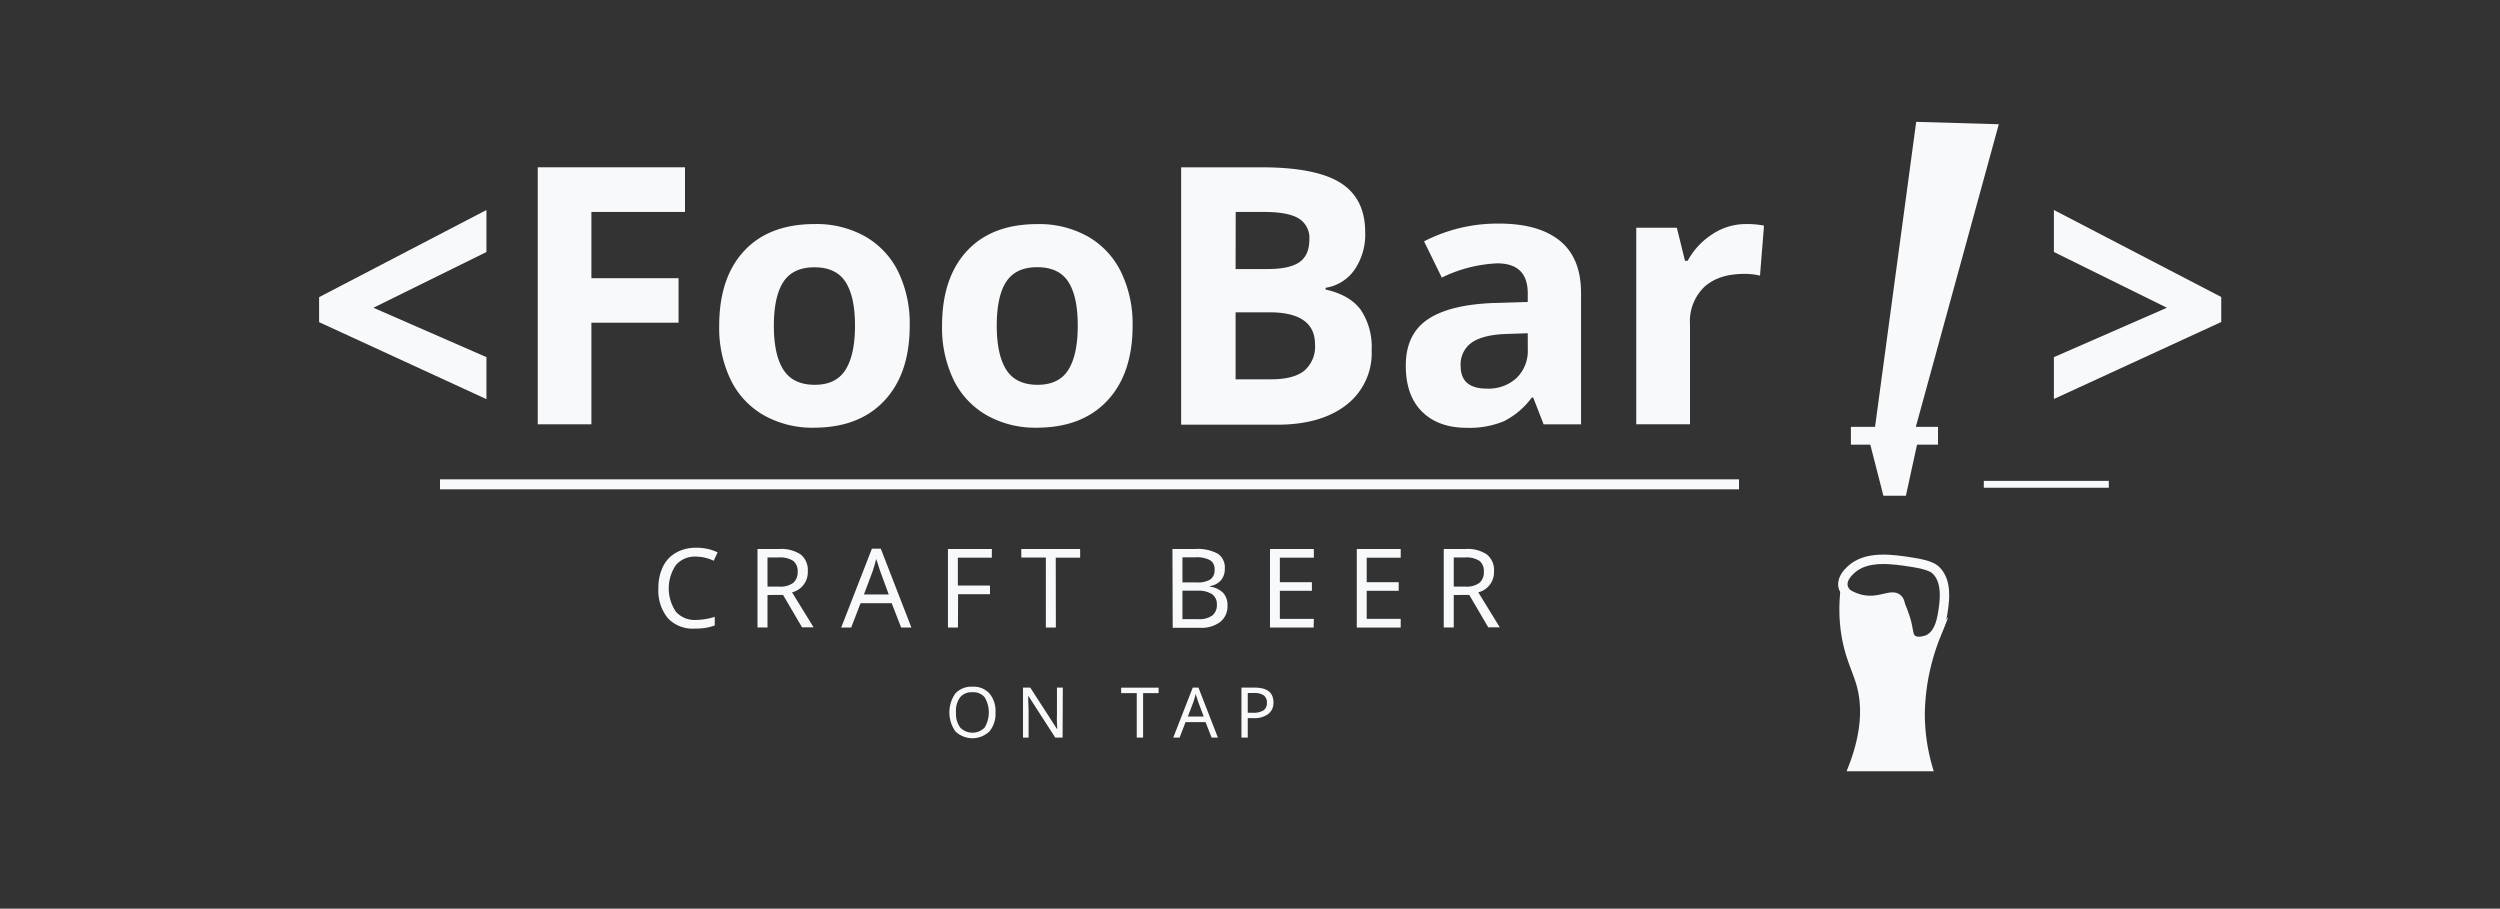 <svg id="Layer_1" data-name="Layer 1" xmlns="http://www.w3.org/2000/svg" viewBox="0 0 500 181.73">
  <rect x="0" y="0" width="500" height="181.73" fill="#333333" stroke="none"/>
  <defs>
    <style>
      .cls-1, .cls-2, .cls-4, .cls-5 {
        fill: #f8f9fb;
      }

      .cls-2, .cls-3, .cls-4, .cls-5 {
        stroke: #f8f9fb;
      }

      .cls-2, .cls-3 {
        stroke-miterlimit: 10;
      }

      .cls-2 {
        stroke-width: 1.41px;
      }

      .cls-3 {
        fill: none;
        stroke-width: 1.88px;
      }

      .cls-4, .cls-5 {
        stroke-linejoin: round;
      }

      .cls-4 {
        stroke-width: 2px;
      }

      .cls-5 {
        stroke-width: 1.37px;
      }
    </style>
  </defs>
  <path class="cls-1" d="M97.29,79.83,63.82,64.43v-5L97.29,42V50.4L74.68,61.55l22.61,9.88Z"/>
  <path class="cls-1" d="M118.28,84.86H107.55V33.46H137v8.93H118.28V55.64h17.43v8.9H118.28Z"/>
  <path class="cls-1" d="M181.94,65.13q0,9.6-5.06,15t-14.1,5.41a19.73,19.73,0,0,1-10-2.48A16.41,16.41,0,0,1,146.16,76a23.86,23.86,0,0,1-2.32-10.83q0-9.63,5-15T163,44.81a19.82,19.82,0,0,1,10,2.46,16.45,16.45,0,0,1,6.64,7.07A23.66,23.66,0,0,1,181.94,65.13Zm-27.17,0c0,3.89.64,6.84,1.92,8.83s3.35,3,6.24,3,4.91-1,6.17-3S171,69.05,171,65.13s-.64-6.8-1.9-8.75-3.34-2.92-6.23-2.92-4.92,1-6.18,2.9S154.77,61.22,154.77,65.13Z"/>
  <path class="cls-1" d="M226.52,65.13q0,9.6-5.06,15t-14.1,5.41a19.73,19.73,0,0,1-10-2.48A16.49,16.49,0,0,1,190.73,76a24,24,0,0,1-2.32-10.83q0-9.63,5-15t14.13-5.35a19.84,19.84,0,0,1,10,2.46,16.45,16.45,0,0,1,6.64,7.07A23.66,23.66,0,0,1,226.52,65.13Zm-27.17,0c0,3.89.64,6.84,1.91,8.83s3.36,3,6.24,3,4.92-1,6.17-3,1.88-4.93,1.88-8.85-.63-6.8-1.89-8.75-3.34-2.92-6.23-2.92-4.92,1-6.18,2.9S199.35,61.22,199.35,65.13Z"/>
  <path class="cls-1" d="M236.23,33.46h16q10.93,0,15.87,3.11t4.94,9.9A12.43,12.43,0,0,1,270.87,54a8.65,8.65,0,0,1-5.75,3.56v.35Q270,59,272.17,62A13.26,13.26,0,0,1,274.33,70a13.09,13.09,0,0,1-5.08,11q-5.07,3.93-13.79,3.94H236.23Zm10.89,20.35h6.33c3,0,5.09-.45,6.42-1.37s2-2.42,2-4.53a4.55,4.55,0,0,0-2.16-4.24q-2.16-1.28-6.84-1.28h-5.73Zm0,8.65v13.4h7.11q4.5,0,6.64-1.73A6.33,6.33,0,0,0,263,68.86q0-6.39-9.14-6.4Z"/>
  <path class="cls-1" d="M308.72,84.86l-2.08-5.35h-.28a15.74,15.74,0,0,1-5.57,4.73,18,18,0,0,1-7.47,1.32q-5.65,0-8.91-3.23t-3.25-9.22q0-6.26,4.37-9.22t13.2-3.29l6.82-.21V58.67q0-6-6.11-6a27.88,27.88,0,0,0-11.08,2.85l-3.55-7.25a32,32,0,0,1,15.05-3.55q7.9,0,12.13,3.45t4.22,10.48V84.86Zm-3.17-18.21-4.14.14q-4.68.13-7,1.68a5.32,5.32,0,0,0-2.28,4.71q0,4.54,5.2,4.54a8.23,8.23,0,0,0,6-2.14,7.53,7.53,0,0,0,2.23-5.7Z"/>
  <path class="cls-1" d="M349.18,44.81a17.26,17.26,0,0,1,3.62.32l-.8,10a12.56,12.56,0,0,0-3.17-.35q-5.13,0-8,2.64A9.53,9.53,0,0,0,338,64.85v20H327.25V45.55h8.12L337,52.16h.53a14.6,14.6,0,0,1,4.94-5.32A12.15,12.15,0,0,1,349.18,44.81Z"/>
  <path class="cls-1" d="M410.78,71.43l22.6-9.88L410.78,50.4V42L444.25,59.4v5l-33.47,15.4Z"/>
  <g>
    <path class="cls-1" d="M399.76,24.85l-17,62h-7.95l8.43-62.48Z"/>
    <rect class="cls-1" x="370.18" y="85.37" width="17.42" height="3.56"/>
    <path class="cls-1" d="M381.18,99.15h-4.5L374,88.7l1.35-1.77h7.09l1,1.84Z"/>
  </g>
  <g>
    <path class="cls-1" d="M139.18,111.32a5,5,0,0,0-4,1.69,8.32,8.32,0,0,0,0,9.33,5,5,0,0,0,4,1.65,13.25,13.25,0,0,0,3.77-.62v1.72a10,10,0,0,1-1.93.5,14.78,14.78,0,0,1-2.12.13,6.77,6.77,0,0,1-5.35-2.11,8.71,8.71,0,0,1-1.87-6,9.53,9.53,0,0,1,.9-4.25,6.29,6.29,0,0,1,2.61-2.81,7.89,7.89,0,0,1,4-1,9.67,9.67,0,0,1,4.34.92l-.79,1.68A8.54,8.54,0,0,0,139.18,111.32Z"/>
    <path class="cls-1" d="M153.5,119v6.49h-2V109.8h4.33a7,7,0,0,1,4.33,1.11,4,4,0,0,1,1.4,3.35,4.15,4.15,0,0,1-3.15,4.21l4.31,7h-2.31l-3.8-6.49Zm0-1.68h2.35a4.28,4.28,0,0,0,2.8-.75,2.78,2.78,0,0,0,.88-2.23,2.58,2.58,0,0,0-.89-2.17,4.86,4.86,0,0,0-2.89-.68H153.5Z"/>
    <path class="cls-1" d="M180.23,125.51l-1.89-4.87h-6.23l-1.87,4.87h-2l6.14-15.77h1.78l6.12,15.77Zm-2.48-6.62L176,114.13l-.75-2.35c-.22.86-.45,1.64-.68,2.35l-1.78,4.76Z"/>
    <path class="cls-1" d="M191.59,125.51h-2V109.8h8.78v1.74h-6.8v5.57H198v1.73h-6.38Z"/>
    <path class="cls-1" d="M211.17,125.51h-2v-14h-4.91V109.8h11.77v1.74h-4.88Z"/>
    <path class="cls-1" d="M234.49,109.8H239a8.48,8.48,0,0,1,4.56.94,3.31,3.31,0,0,1,1.4,3,3.48,3.48,0,0,1-.76,2.31,3.68,3.68,0,0,1-2.22,1.17v.11a4.53,4.53,0,0,1,2.67,1.26,3.62,3.62,0,0,1,.85,2.5,4,4,0,0,1-1.44,3.29,6.21,6.21,0,0,1-4,1.18h-5.52Zm2,6.68h2.9a4.69,4.69,0,0,0,2.68-.59,2.23,2.23,0,0,0,.84-2,2,2,0,0,0-.92-1.86,5.67,5.67,0,0,0-2.9-.57h-2.6Zm0,1.66v5.69h3.17a4.42,4.42,0,0,0,2.8-.73,2.65,2.65,0,0,0,.91-2.21,2.37,2.37,0,0,0-1-2.08,5.12,5.12,0,0,0-2.9-.67Z"/>
    <path class="cls-1" d="M262.73,125.51H254V109.8h8.77v1.74h-6.8v4.9h6.41v1.72h-6.41v5.61h6.8Z"/>
    <path class="cls-1" d="M280.14,125.51h-8.78V109.8h8.78v1.74h-6.8v4.9h6.4v1.72h-6.4v5.61h6.8Z"/>
    <path class="cls-1" d="M290.75,119v6.49h-2V109.8h4.33a6.9,6.9,0,0,1,4.32,1.11,4,4,0,0,1,1.4,3.35,4.15,4.15,0,0,1-3.14,4.21l4.3,7h-2.31l-3.8-6.49Zm0-1.68h2.35a4.27,4.27,0,0,0,2.79-.75,2.75,2.75,0,0,0,.88-2.23,2.58,2.58,0,0,0-.89-2.17,4.84,4.84,0,0,0-2.89-.68h-2.24Z"/>
  </g>
  <g>
    <path class="cls-1" d="M199.1,142.51a5.48,5.48,0,0,1-1.21,3.77,4.93,4.93,0,0,1-6.81,0,6.59,6.59,0,0,1,0-7.6,4.39,4.39,0,0,1,3.44-1.34,4.28,4.28,0,0,1,3.38,1.36A5.49,5.49,0,0,1,199.1,142.51Zm-7.9,0a4.7,4.7,0,0,0,.84,3,3.42,3.42,0,0,0,4.89,0,5.92,5.92,0,0,0,0-6.06,2.93,2.93,0,0,0-2.43-1,3,3,0,0,0-2.47,1A4.62,4.62,0,0,0,191.2,142.51Z"/>
    <path class="cls-1" d="M212.52,147.52h-1.47l-5.35-8.3h-.06l0,.56c0,.82.08,1.54.08,2.16v5.58H204.6v-10h1.45l.31.48,3.28,5.07,1.75,2.72h.05c0-.11,0-.5-.05-1.17s0-1.16,0-1.46v-5.64h1.17Z"/>
    <path class="cls-1" d="M228.62,147.52h-1.27v-8.89h-3.12v-1.1h7.49v1.1h-3.1Z"/>
    <path class="cls-1" d="M242.32,147.52l-1.21-3.1h-4l-1.19,3.1h-1.27l3.9-10h1.14l3.89,10Zm-1.58-4.21-1.12-3-.48-1.5c-.14.55-.28,1.05-.43,1.5l-1.14,3Z"/>
    <path class="cls-1" d="M254.69,140.47a2.78,2.78,0,0,1-1.05,2.34,4.66,4.66,0,0,1-2.95.82h-1.14v3.89h-1.26v-10h2.64C253.43,137.53,254.69,138.51,254.69,140.47Zm-5.14,2.08h1a3.79,3.79,0,0,0,2.16-.48,1.77,1.77,0,0,0,.67-1.55,1.72,1.72,0,0,0-.62-1.44,3.18,3.18,0,0,0-1.94-.48h-1.27Z"/>
  </g>
  <path class="cls-2" d="M368.81,118a32.67,32.67,0,0,0,0,7.73c.62,5.1,2.22,7.91,3.09,10.82,1.07,3.58,1.55,9.05-1.55,17h15.46a38.5,38.5,0,0,1-1.55-10.82,43.07,43.07,0,0,1,1.55-10.82,41.9,41.9,0,0,1,1.55-4.63,4.28,4.28,0,0,1-3.1,1.54,4.23,4.23,0,0,1-3.09-1.54c-2.29-2.68.19-6.32-1.54-7.73-1.49-1.22-3.86,1.07-7.73,0A9.1,9.1,0,0,1,368.81,118Z"/>
  <path class="cls-3" d="M387.13,114c-.28-.26-1.13-1-4.64-1.54-4-.63-9.23-1.44-12.36,1.54-.43.41-1.71,1.63-1.55,3.09s1.82,2.63,3.1,3.09c3.33,1.21,5.77-1.43,7.72,0,.64.47.94,1.35,1.55,3.1.93,2.68.54,3.92,1.54,4.63,1.19.84,3,0,3.09,0,2.41-1.09,2.86-4.44,3.1-6.18S389.43,116.15,387.13,114Z"/>
  <path class="cls-4" d="M88,96.86H347.8"/>
  <path class="cls-5" d="M396.76,96.86h25"/>
</svg>
